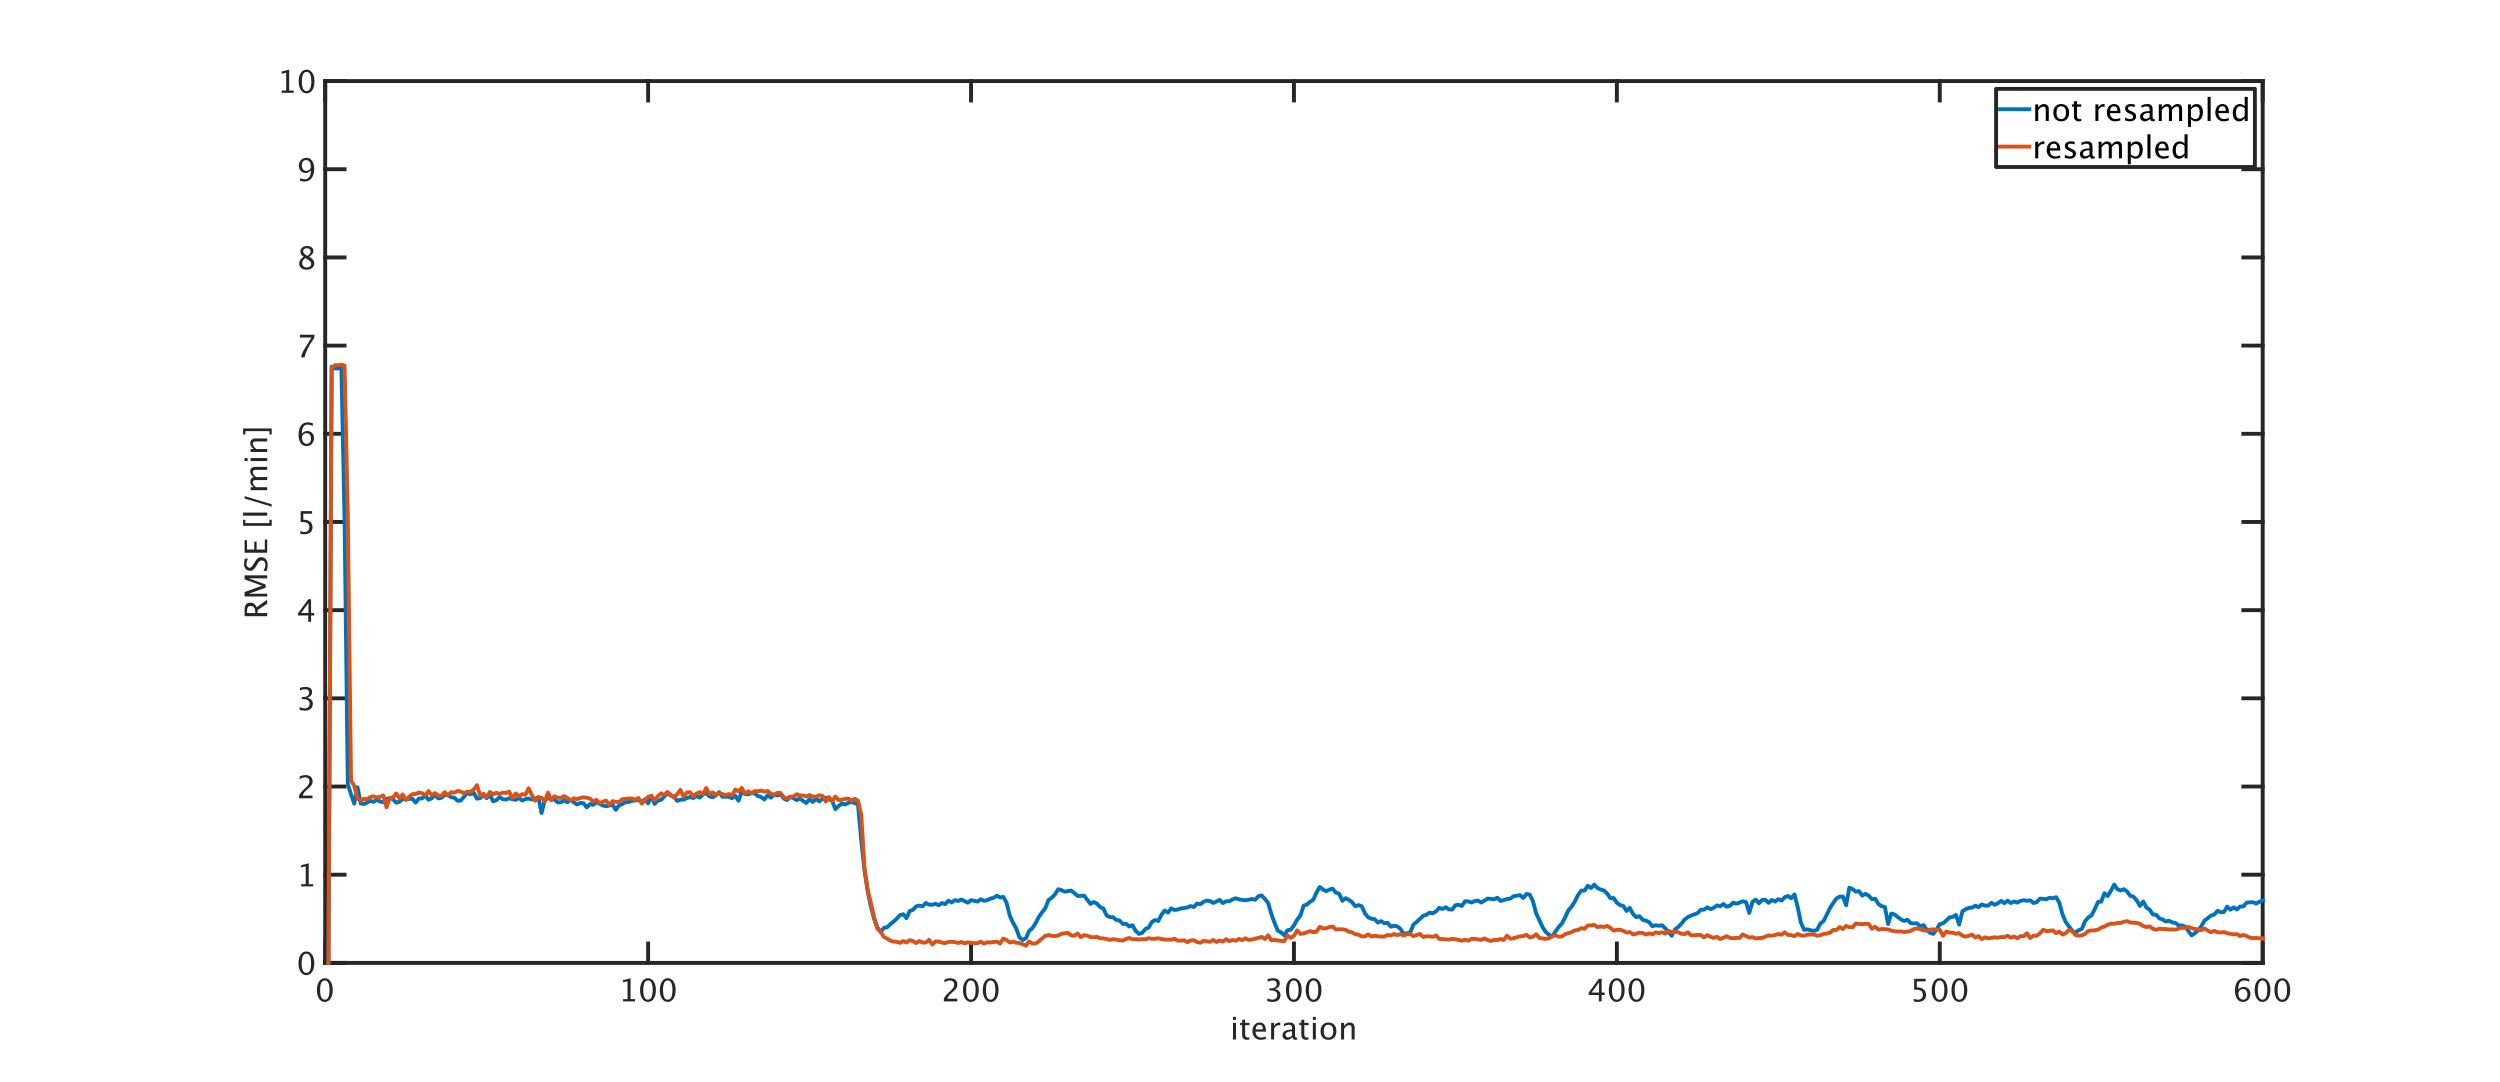 <?xml version="1.0"?>
<!DOCTYPE svg PUBLIC '-//W3C//DTD SVG 1.0//EN'
          'http://www.w3.org/TR/2001/REC-SVG-20010904/DTD/svg10.dtd'>
<svg xmlns:xlink="http://www.w3.org/1999/xlink" style="fill-opacity:1; color-rendering:auto; color-interpolation:auto; text-rendering:auto; stroke:black; stroke-linecap:square; stroke-miterlimit:10; shape-rendering:auto; stroke-opacity:1; fill:black; stroke-dasharray:none; font-weight:normal; stroke-width:1; font-family:'Dialog'; font-style:normal; stroke-linejoin:miter; font-size:12px; stroke-dashoffset:0; image-rendering:auto;" width="2560" height="1108" xmlns="http://www.w3.org/2000/svg"
><rect width="100%" height="100%" fill="#333333" stroke="none"/><!--Generated by the Batik Graphics2D SVG Generator--><defs id="genericDefs"
  /><g
  ><defs id="defs1"
    ><clipPath clipPathUnits="userSpaceOnUse" id="clipPath1"
      ><path d="M0 0 L2560 0 L2560 1108 L0 1108 L0 0 Z"
      /></clipPath
    ></defs
    ><g style="fill:white; stroke:white;"
    ><rect x="0" y="0" width="2560" style="clip-path:url(#clipPath1); stroke:none;" height="1108"
    /></g
    ><g style="fill:white; text-rendering:optimizeSpeed; color-rendering:optimizeSpeed; image-rendering:optimizeSpeed; shape-rendering:crispEdges; stroke:white; color-interpolation:sRGB;"
    ><rect x="0" width="2560" height="1108" y="0" style="stroke:none;"
      /><path style="stroke:none;" d="M333 986 L2317 986 L2317 83 L333 83 Z"
    /></g
    ><g style="fill:rgb(38,38,38); text-rendering:geometricPrecision; image-rendering:optimizeQuality; color-rendering:optimizeQuality; stroke-linejoin:round; stroke:rgb(38,38,38); color-interpolation:linearRGB; stroke-width:4;"
    ><line y2="986" style="fill:none;" x1="333" x2="2317" y1="986"
      /><line y2="83" style="fill:none;" x1="333" x2="2317" y1="83"
      /><line y2="966.16" style="fill:none;" x1="333" x2="333" y1="986"
      /><line y2="966.16" style="fill:none;" x1="663.667" x2="663.667" y1="986"
      /><line y2="966.16" style="fill:none;" x1="994.333" x2="994.333" y1="986"
      /><line y2="966.16" style="fill:none;" x1="1325" x2="1325" y1="986"
      /><line y2="966.16" style="fill:none;" x1="1655.667" x2="1655.667" y1="986"
      /><line y2="966.16" style="fill:none;" x1="1986.333" x2="1986.333" y1="986"
      /><line y2="966.16" style="fill:none;" x1="2317" x2="2317" y1="986"
      /><line y2="102.84" style="fill:none;" x1="333" x2="333" y1="83"
      /><line y2="102.84" style="fill:none;" x1="663.667" x2="663.667" y1="83"
      /><line y2="102.84" style="fill:none;" x1="994.333" x2="994.333" y1="83"
      /><line y2="102.84" style="fill:none;" x1="1325" x2="1325" y1="83"
      /><line y2="102.84" style="fill:none;" x1="1655.667" x2="1655.667" y1="83"
      /><line y2="102.84" style="fill:none;" x1="1986.333" x2="1986.333" y1="83"
      /><line y2="102.84" style="fill:none;" x1="2317" x2="2317" y1="83"
    /></g
    ><g transform="translate(333,994.4)" style="font-size:32px; fill:rgb(38,38,38); text-rendering:geometricPrecision; image-rendering:optimizeQuality; color-rendering:optimizeQuality; font-family:sans-serif; stroke:rgb(38,38,38); color-interpolation:linearRGB;"
    ><path style="stroke:none;" d="M-0.469 31.578 Q-4.047 31.578 -6.258 28.211 Q-8.469 24.844 -8.469 19.422 Q-8.469 13.953 -6.242 10.625 Q-4.016 7.297 -0.375 7.297 Q3.266 7.297 5.492 10.625 Q7.719 13.953 7.719 19.375 Q7.719 24.938 5.492 28.258 Q3.266 31.578 -0.469 31.578 ZM-0.438 29.266 Q4.453 29.266 4.453 19.328 Q4.453 9.609 -0.375 9.609 Q-5.188 9.609 -5.188 19.422 Q-5.188 29.266 -0.438 29.266 Z"
    /></g
    ><g transform="translate(663.667,994.4)" style="font-size:32px; fill:rgb(38,38,38); text-rendering:geometricPrecision; image-rendering:optimizeQuality; color-rendering:optimizeQuality; font-family:sans-serif; stroke:rgb(38,38,38); color-interpolation:linearRGB;"
    ><path style="stroke:none;" d="M-25.688 31 L-25.688 28.688 L-21.062 28.688 L-21.062 10.438 L-25.688 11.594 L-25.688 9.219 L-17.969 7.297 L-17.969 28.688 L-13.344 28.688 L-13.344 31 ZM-0.234 31.578 Q-3.812 31.578 -6.023 28.211 Q-8.234 24.844 -8.234 19.422 Q-8.234 13.953 -6.008 10.625 Q-3.781 7.297 -0.141 7.297 Q3.5 7.297 5.727 10.625 Q7.953 13.953 7.953 19.375 Q7.953 24.938 5.727 28.258 Q3.5 31.578 -0.234 31.578 ZM-0.203 29.266 Q4.688 29.266 4.688 19.328 Q4.688 9.609 -0.141 9.609 Q-4.953 9.609 -4.953 19.422 Q-4.953 29.266 -0.203 29.266 ZM20 31.578 Q16.422 31.578 14.211 28.211 Q12 24.844 12 19.422 Q12 13.953 14.227 10.625 Q16.453 7.297 20.094 7.297 Q23.734 7.297 25.961 10.625 Q28.188 13.953 28.188 19.375 Q28.188 24.938 25.961 28.258 Q23.734 31.578 20 31.578 ZM20.031 29.266 Q24.922 29.266 24.922 19.328 Q24.922 9.609 20.094 9.609 Q15.281 9.609 15.281 19.422 Q15.281 29.266 20.031 29.266 Z"
    /></g
    ><g transform="translate(994.333,994.4)" style="font-size:32px; fill:rgb(38,38,38); text-rendering:geometricPrecision; image-rendering:optimizeQuality; color-rendering:optimizeQuality; font-family:sans-serif; stroke:rgb(38,38,38); color-interpolation:linearRGB;"
    ><path style="stroke:none;" d="M-27.844 31 L-27.844 28.297 Q-26.5 25.156 -22.406 21.453 L-20.641 19.875 Q-17.234 16.797 -17.234 13.766 Q-17.234 11.828 -18.398 10.719 Q-19.562 9.609 -21.594 9.609 Q-24 9.609 -27.266 11.469 L-27.266 8.75 Q-24.188 7.297 -21.156 7.297 Q-17.906 7.297 -15.938 9.047 Q-13.969 10.797 -13.969 13.688 Q-13.969 15.766 -14.961 17.375 Q-15.953 18.984 -18.656 21.281 L-19.844 22.297 Q-23.547 25.438 -24.125 28.297 L-14.078 28.297 L-14.078 31 ZM-0.234 31.578 Q-3.812 31.578 -6.023 28.211 Q-8.234 24.844 -8.234 19.422 Q-8.234 13.953 -6.008 10.625 Q-3.781 7.297 -0.141 7.297 Q3.5 7.297 5.727 10.625 Q7.953 13.953 7.953 19.375 Q7.953 24.938 5.727 28.258 Q3.5 31.578 -0.234 31.578 ZM-0.203 29.266 Q4.688 29.266 4.688 19.328 Q4.688 9.609 -0.141 9.609 Q-4.953 9.609 -4.953 19.422 Q-4.953 29.266 -0.203 29.266 ZM20 31.578 Q16.422 31.578 14.211 28.211 Q12 24.844 12 19.422 Q12 13.953 14.227 10.625 Q16.453 7.297 20.094 7.297 Q23.734 7.297 25.961 10.625 Q28.188 13.953 28.188 19.375 Q28.188 24.938 25.961 28.258 Q23.734 31.578 20 31.578 ZM20.031 29.266 Q24.922 29.266 24.922 19.328 Q24.922 9.609 20.094 9.609 Q15.281 9.609 15.281 19.422 Q15.281 29.266 20.031 29.266 Z"
    /></g
    ><g transform="translate(1325,994.4)" style="font-size:32px; fill:rgb(38,38,38); text-rendering:geometricPrecision; image-rendering:optimizeQuality; color-rendering:optimizeQuality; font-family:sans-serif; stroke:rgb(38,38,38); color-interpolation:linearRGB;"
    ><path style="stroke:none;" d="M-27.25 30.828 L-27.25 27.953 Q-23.938 29.266 -22.031 29.266 Q-19.828 29.266 -18.445 27.977 Q-17.062 26.688 -17.062 24.641 Q-17.062 19.766 -23.891 19.766 L-25.109 19.766 L-25.109 17.688 L-24.031 17.672 Q-17.625 17.672 -17.625 13.156 Q-17.625 9.609 -21.844 9.609 Q-24.156 9.609 -26.938 10.906 L-26.938 8.219 Q-24.203 7.297 -21.625 7.297 Q-14.531 7.297 -14.531 12.656 Q-14.531 16.734 -19.359 18.469 Q-13.766 19.766 -13.766 24.594 Q-13.766 27.859 -15.922 29.719 Q-18.078 31.578 -21.844 31.578 Q-23.984 31.578 -27.25 30.828 ZM-0.234 31.578 Q-3.812 31.578 -6.023 28.211 Q-8.234 24.844 -8.234 19.422 Q-8.234 13.953 -6.008 10.625 Q-3.781 7.297 -0.141 7.297 Q3.5 7.297 5.727 10.625 Q7.953 13.953 7.953 19.375 Q7.953 24.938 5.727 28.258 Q3.5 31.578 -0.234 31.578 ZM-0.203 29.266 Q4.688 29.266 4.688 19.328 Q4.688 9.609 -0.141 9.609 Q-4.953 9.609 -4.953 19.422 Q-4.953 29.266 -0.203 29.266 ZM20 31.578 Q16.422 31.578 14.211 28.211 Q12 24.844 12 19.422 Q12 13.953 14.227 10.625 Q16.453 7.297 20.094 7.297 Q23.734 7.297 25.961 10.625 Q28.188 13.953 28.188 19.375 Q28.188 24.938 25.961 28.258 Q23.734 31.578 20 31.578 ZM20.031 29.266 Q24.922 29.266 24.922 19.328 Q24.922 9.609 20.094 9.609 Q15.281 9.609 15.281 19.422 Q15.281 29.266 20.031 29.266 Z"
    /></g
    ><g transform="translate(1655.667,994.4)" style="font-size:32px; fill:rgb(38,38,38); text-rendering:geometricPrecision; image-rendering:optimizeQuality; color-rendering:optimizeQuality; font-family:sans-serif; stroke:rgb(38,38,38); color-interpolation:linearRGB;"
    ><path style="stroke:none;" d="M-18.453 31 L-18.453 24.453 L-28.859 24.453 L-28.859 22.125 L-18.453 7.875 L-15.562 7.875 L-15.562 21.938 L-12.469 21.938 L-12.469 24.453 L-15.562 24.453 L-15.562 31 ZM-25.844 21.938 L-18.25 21.938 L-18.25 11.656 ZM-0.234 31.578 Q-3.812 31.578 -6.023 28.211 Q-8.234 24.844 -8.234 19.422 Q-8.234 13.953 -6.008 10.625 Q-3.781 7.297 -0.141 7.297 Q3.5 7.297 5.727 10.625 Q7.953 13.953 7.953 19.375 Q7.953 24.938 5.727 28.258 Q3.5 31.578 -0.234 31.578 ZM-0.203 29.266 Q4.688 29.266 4.688 19.328 Q4.688 9.609 -0.141 9.609 Q-4.953 9.609 -4.953 19.422 Q-4.953 29.266 -0.203 29.266 ZM20 31.578 Q16.422 31.578 14.211 28.211 Q12 24.844 12 19.422 Q12 13.953 14.227 10.625 Q16.453 7.297 20.094 7.297 Q23.734 7.297 25.961 10.625 Q28.188 13.953 28.188 19.375 Q28.188 24.938 25.961 28.258 Q23.734 31.578 20 31.578 ZM20.031 29.266 Q24.922 29.266 24.922 19.328 Q24.922 9.609 20.094 9.609 Q15.281 9.609 15.281 19.422 Q15.281 29.266 20.031 29.266 Z"
    /></g
    ><g transform="translate(1986.333,994.4)" style="font-size:32px; fill:rgb(38,38,38); text-rendering:geometricPrecision; image-rendering:optimizeQuality; color-rendering:optimizeQuality; font-family:sans-serif; stroke:rgb(38,38,38); color-interpolation:linearRGB;"
    ><path style="stroke:none;" d="M-26.609 31.094 L-26.609 28.344 Q-24.312 29.266 -22.234 29.266 Q-19.953 29.266 -18.648 27.922 Q-17.344 26.578 -17.344 24.219 Q-17.344 19.016 -24.516 19.016 Q-25.328 19.016 -26.219 19.125 L-26.219 7.875 L-14.516 7.875 L-14.516 10.562 L-23.516 10.562 L-23.516 16.656 Q-19.062 16.656 -16.562 18.703 Q-14.062 20.75 -14.062 24.375 Q-14.062 27.75 -16.336 29.664 Q-18.609 31.578 -22.641 31.578 Q-24.391 31.578 -26.609 31.094 ZM-0.234 31.578 Q-3.812 31.578 -6.023 28.211 Q-8.234 24.844 -8.234 19.422 Q-8.234 13.953 -6.008 10.625 Q-3.781 7.297 -0.141 7.297 Q3.5 7.297 5.727 10.625 Q7.953 13.953 7.953 19.375 Q7.953 24.938 5.727 28.258 Q3.5 31.578 -0.234 31.578 ZM-0.203 29.266 Q4.688 29.266 4.688 19.328 Q4.688 9.609 -0.141 9.609 Q-4.953 9.609 -4.953 19.422 Q-4.953 29.266 -0.203 29.266 ZM20 31.578 Q16.422 31.578 14.211 28.211 Q12 24.844 12 19.422 Q12 13.953 14.227 10.625 Q16.453 7.297 20.094 7.297 Q23.734 7.297 25.961 10.625 Q28.188 13.953 28.188 19.375 Q28.188 24.938 25.961 28.258 Q23.734 31.578 20 31.578 ZM20.031 29.266 Q24.922 29.266 24.922 19.328 Q24.922 9.609 20.094 9.609 Q15.281 9.609 15.281 19.422 Q15.281 29.266 20.031 29.266 Z"
    /></g
    ><g transform="translate(2317,994.4)" style="font-size:32px; fill:rgb(38,38,38); text-rendering:geometricPrecision; image-rendering:optimizeQuality; color-rendering:optimizeQuality; font-family:sans-serif; stroke:rgb(38,38,38); color-interpolation:linearRGB;"
    ><path style="stroke:none;" d="M-25 19.016 Q-22.797 16.156 -19.453 16.156 Q-16.422 16.156 -14.492 18.164 Q-12.562 20.172 -12.562 23.312 Q-12.562 26.922 -14.727 29.25 Q-16.891 31.578 -20.219 31.578 Q-24.047 31.578 -26.203 28.5 Q-28.359 25.422 -28.359 19.953 Q-28.359 13.938 -25.883 10.609 Q-23.406 7.281 -18.906 7.281 Q-16.844 7.281 -13.75 8.156 L-13.75 10.844 Q-17.016 9.594 -19.094 9.594 Q-25 9.594 -25 19.016 ZM-15.656 24 Q-15.656 21.375 -16.836 19.875 Q-18.016 18.375 -20.109 18.375 Q-22.062 18.375 -23.469 19.688 Q-24.875 21 -24.875 22.844 Q-24.875 25.75 -23.539 27.508 Q-22.203 29.266 -20 29.266 Q-18.016 29.266 -16.836 27.836 Q-15.656 26.406 -15.656 24 ZM-0.234 31.578 Q-3.812 31.578 -6.023 28.211 Q-8.234 24.844 -8.234 19.422 Q-8.234 13.953 -6.008 10.625 Q-3.781 7.297 -0.141 7.297 Q3.5 7.297 5.727 10.625 Q7.953 13.953 7.953 19.375 Q7.953 24.938 5.727 28.258 Q3.5 31.578 -0.234 31.578 ZM-0.203 29.266 Q4.688 29.266 4.688 19.328 Q4.688 9.609 -0.141 9.609 Q-4.953 9.609 -4.953 19.422 Q-4.953 29.266 -0.203 29.266 ZM20 31.578 Q16.422 31.578 14.211 28.211 Q12 24.844 12 19.422 Q12 13.953 14.227 10.625 Q16.453 7.297 20.094 7.297 Q23.734 7.297 25.961 10.625 Q28.188 13.953 28.188 19.375 Q28.188 24.938 25.961 28.258 Q23.734 31.578 20 31.578 ZM20.031 29.266 Q24.922 29.266 24.922 19.328 Q24.922 9.609 20.094 9.609 Q15.281 9.609 15.281 19.422 Q15.281 29.266 20.031 29.266 Z"
    /></g
    ><g transform="translate(1325.001,1033.4)" style="font-size:32px; fill:rgb(38,38,38); text-rendering:geometricPrecision; image-rendering:optimizeQuality; color-rendering:optimizeQuality; font-family:sans-serif; stroke:rgb(38,38,38); color-interpolation:linearRGB;"
    ><path style="stroke:none;" d="M-62.422 31 L-62.422 14.031 L-59.344 14.031 L-59.344 31 ZM-62.422 10.953 L-62.422 7.875 L-59.344 7.875 L-59.344 10.953 ZM-48.078 31.391 Q-50.422 31.391 -51.734 30.047 Q-53.047 28.703 -53.047 26.312 L-53.047 16.344 L-55.172 16.344 L-55.172 14.031 L-53.047 14.031 L-53.047 10.953 L-49.969 10.656 L-49.969 14.031 L-45.531 14.031 L-45.531 16.344 L-49.969 16.344 L-49.969 25.75 Q-49.969 29.078 -47.094 29.078 Q-46.484 29.078 -45.609 28.875 L-45.609 31 Q-47.031 31.391 -48.078 31.391 ZM-28.766 30.453 Q-31.859 31.391 -34.062 31.391 Q-37.812 31.391 -40.18 28.898 Q-42.547 26.406 -42.547 22.438 Q-42.547 18.578 -40.461 16.109 Q-38.375 13.641 -35.125 13.641 Q-32.047 13.641 -30.367 15.828 Q-28.688 18.016 -28.688 22.047 L-28.703 23 L-39.406 23 Q-38.734 29.047 -33.484 29.047 Q-31.562 29.047 -28.766 28.016 ZM-39.266 20.688 L-31.781 20.688 Q-31.781 15.953 -35.312 15.953 Q-38.859 15.953 -39.266 20.688 ZM-23.375 31 L-23.375 14.031 L-20.297 14.031 L-20.297 17.219 Q-18.469 13.656 -14.984 13.656 Q-14.516 13.656 -14 13.734 L-14 16.609 Q-14.797 16.344 -15.406 16.344 Q-18.328 16.344 -20.297 19.812 L-20.297 31 ZM-1.531 28.844 Q-4.297 31.391 -6.859 31.391 Q-8.969 31.391 -10.359 30.07 Q-11.75 28.75 -11.75 26.734 Q-11.75 23.953 -9.414 22.461 Q-7.078 20.969 -2.719 20.969 L-1.984 20.969 L-1.984 18.922 Q-1.984 15.969 -5.016 15.969 Q-7.453 15.969 -10.281 17.469 L-10.281 14.922 Q-7.172 13.656 -4.453 13.656 Q-1.609 13.656 -0.258 14.938 Q1.094 16.219 1.094 18.922 L1.094 26.609 Q1.094 29.25 2.719 29.25 Q2.922 29.25 3.312 29.188 L3.531 30.891 Q2.484 31.391 1.219 31.391 Q-0.938 31.391 -1.531 28.844 ZM-1.984 27.172 L-1.984 22.781 L-3.016 22.75 Q-5.547 22.75 -7.109 23.711 Q-8.672 24.672 -8.672 26.234 Q-8.672 27.344 -7.891 28.109 Q-7.109 28.875 -5.984 28.875 Q-4.062 28.875 -1.984 27.172 ZM12.484 31.391 Q10.141 31.391 8.828 30.047 Q7.516 28.703 7.516 26.312 L7.516 16.344 L5.391 16.344 L5.391 14.031 L7.516 14.031 L7.516 10.953 L10.594 10.656 L10.594 14.031 L15.031 14.031 L15.031 16.344 L10.594 16.344 L10.594 25.75 Q10.594 29.078 13.469 29.078 Q14.078 29.078 14.953 28.875 L14.953 31 Q13.531 31.391 12.484 31.391 ZM19.359 31 L19.359 14.031 L22.438 14.031 L22.438 31 ZM19.359 10.953 L19.359 7.875 L22.438 7.875 L22.438 10.953 ZM35.25 31.391 Q31.609 31.391 29.438 28.977 Q27.266 26.562 27.266 22.516 Q27.266 18.422 29.445 16.039 Q31.625 13.656 35.359 13.656 Q39.094 13.656 41.273 16.039 Q43.453 18.422 43.453 22.484 Q43.453 26.641 41.266 29.016 Q39.078 31.391 35.25 31.391 ZM35.297 29.078 Q40.188 29.078 40.188 22.484 Q40.188 15.969 35.359 15.969 Q30.547 15.969 30.547 22.516 Q30.547 29.078 35.297 29.078 ZM48.266 31 L48.266 14.031 L51.344 14.031 L51.344 17.219 Q53.781 13.656 57.312 13.656 Q59.516 13.656 60.828 15.055 Q62.141 16.453 62.141 18.812 L62.141 31 L59.062 31 L59.062 19.812 Q59.062 17.922 58.508 17.117 Q57.953 16.312 56.672 16.312 Q53.844 16.312 51.344 20.016 L51.344 31 Z"
    /></g
    ><g style="fill:rgb(38,38,38); text-rendering:geometricPrecision; image-rendering:optimizeQuality; color-rendering:optimizeQuality; stroke-linejoin:round; stroke:rgb(38,38,38); color-interpolation:linearRGB; stroke-width:4;"
    ><line y2="83" style="fill:none;" x1="333" x2="333" y1="986"
      /><line y2="83" style="fill:none;" x1="2317" x2="2317" y1="986"
      /><line y2="986" style="fill:none;" x1="333" x2="352.84" y1="986"
      /><line y2="895.7" style="fill:none;" x1="333" x2="352.84" y1="895.7"
      /><line y2="805.4" style="fill:none;" x1="333" x2="352.84" y1="805.4"
      /><line y2="715.1" style="fill:none;" x1="333" x2="352.84" y1="715.1"
      /><line y2="624.8" style="fill:none;" x1="333" x2="352.84" y1="624.8"
      /><line y2="534.5" style="fill:none;" x1="333" x2="352.84" y1="534.5"
      /><line y2="444.2" style="fill:none;" x1="333" x2="352.84" y1="444.2"
      /><line y2="353.9" style="fill:none;" x1="333" x2="352.84" y1="353.9"
      /><line y2="263.6" style="fill:none;" x1="333" x2="352.84" y1="263.6"
      /><line y2="173.3" style="fill:none;" x1="333" x2="352.84" y1="173.3"
      /><line y2="83" style="fill:none;" x1="333" x2="352.84" y1="83"
      /><line y2="986" style="fill:none;" x1="2317" x2="2297.16" y1="986"
      /><line y2="895.7" style="fill:none;" x1="2317" x2="2297.16" y1="895.7"
      /><line y2="805.4" style="fill:none;" x1="2317" x2="2297.16" y1="805.4"
      /><line y2="715.1" style="fill:none;" x1="2317" x2="2297.16" y1="715.1"
      /><line y2="624.8" style="fill:none;" x1="2317" x2="2297.16" y1="624.8"
      /><line y2="534.5" style="fill:none;" x1="2317" x2="2297.16" y1="534.5"
      /><line y2="444.2" style="fill:none;" x1="2317" x2="2297.16" y1="444.2"
      /><line y2="353.9" style="fill:none;" x1="2317" x2="2297.16" y1="353.9"
      /><line y2="263.6" style="fill:none;" x1="2317" x2="2297.16" y1="263.6"
      /><line y2="173.3" style="fill:none;" x1="2317" x2="2297.16" y1="173.3"
      /><line y2="83" style="fill:none;" x1="2317" x2="2297.16" y1="83"
    /></g
    ><g transform="translate(324.6,986)" style="font-size:32px; fill:rgb(38,38,38); text-rendering:geometricPrecision; image-rendering:optimizeQuality; color-rendering:optimizeQuality; font-family:sans-serif; stroke:rgb(38,38,38); color-interpolation:linearRGB;"
    ><path style="stroke:none;" d="M-10.969 12.578 Q-14.547 12.578 -16.758 9.211 Q-18.969 5.844 -18.969 0.422 Q-18.969 -5.047 -16.742 -8.375 Q-14.516 -11.703 -10.875 -11.703 Q-7.234 -11.703 -5.008 -8.375 Q-2.781 -5.047 -2.781 0.375 Q-2.781 5.938 -5.008 9.258 Q-7.234 12.578 -10.969 12.578 ZM-10.938 10.266 Q-6.047 10.266 -6.047 0.328 Q-6.047 -9.391 -10.875 -9.391 Q-15.688 -9.391 -15.688 0.422 Q-15.688 10.266 -10.938 10.266 Z"
    /></g
    ><g transform="translate(324.6,895.7)" style="font-size:32px; fill:rgb(38,38,38); text-rendering:geometricPrecision; image-rendering:optimizeQuality; color-rendering:optimizeQuality; font-family:sans-serif; stroke:rgb(38,38,38); color-interpolation:linearRGB;"
    ><path style="stroke:none;" d="M-16.188 12 L-16.188 9.688 L-11.562 9.688 L-11.562 -8.562 L-16.188 -7.406 L-16.188 -9.781 L-8.469 -11.703 L-8.469 9.688 L-3.844 9.688 L-3.844 12 Z"
    /></g
    ><g transform="translate(324.6,805.4)" style="font-size:32px; fill:rgb(38,38,38); text-rendering:geometricPrecision; image-rendering:optimizeQuality; color-rendering:optimizeQuality; font-family:sans-serif; stroke:rgb(38,38,38); color-interpolation:linearRGB;"
    ><path style="stroke:none;" d="M-18.344 12 L-18.344 9.297 Q-17 6.156 -12.906 2.453 L-11.141 0.875 Q-7.734 -2.203 -7.734 -5.234 Q-7.734 -7.172 -8.898 -8.281 Q-10.062 -9.391 -12.094 -9.391 Q-14.5 -9.391 -17.766 -7.531 L-17.766 -10.25 Q-14.688 -11.703 -11.656 -11.703 Q-8.406 -11.703 -6.438 -9.953 Q-4.469 -8.203 -4.469 -5.312 Q-4.469 -3.234 -5.461 -1.625 Q-6.453 -0.016 -9.156 2.281 L-10.344 3.297 Q-14.047 6.438 -14.625 9.297 L-4.578 9.297 L-4.578 12 Z"
    /></g
    ><g transform="translate(324.6,715.1)" style="font-size:32px; fill:rgb(38,38,38); text-rendering:geometricPrecision; image-rendering:optimizeQuality; color-rendering:optimizeQuality; font-family:sans-serif; stroke:rgb(38,38,38); color-interpolation:linearRGB;"
    ><path style="stroke:none;" d="M-17.75 11.828 L-17.75 8.953 Q-14.438 10.266 -12.531 10.266 Q-10.328 10.266 -8.945 8.977 Q-7.562 7.688 -7.562 5.641 Q-7.562 0.766 -14.391 0.766 L-15.609 0.766 L-15.609 -1.312 L-14.531 -1.328 Q-8.125 -1.328 -8.125 -5.844 Q-8.125 -9.391 -12.344 -9.391 Q-14.656 -9.391 -17.438 -8.094 L-17.438 -10.781 Q-14.703 -11.703 -12.125 -11.703 Q-5.031 -11.703 -5.031 -6.344 Q-5.031 -2.266 -9.859 -0.531 Q-4.266 0.766 -4.266 5.594 Q-4.266 8.859 -6.422 10.719 Q-8.578 12.578 -12.344 12.578 Q-14.484 12.578 -17.75 11.828 Z"
    /></g
    ><g transform="translate(324.6,624.8)" style="font-size:32px; fill:rgb(38,38,38); text-rendering:geometricPrecision; image-rendering:optimizeQuality; color-rendering:optimizeQuality; font-family:sans-serif; stroke:rgb(38,38,38); color-interpolation:linearRGB;"
    ><path style="stroke:none;" d="M-8.953 12 L-8.953 5.453 L-19.359 5.453 L-19.359 3.125 L-8.953 -11.125 L-6.062 -11.125 L-6.062 2.938 L-2.969 2.938 L-2.969 5.453 L-6.062 5.453 L-6.062 12 ZM-16.344 2.938 L-8.75 2.938 L-8.75 -7.344 Z"
    /></g
    ><g transform="translate(324.6,534.5)" style="font-size:32px; fill:rgb(38,38,38); text-rendering:geometricPrecision; image-rendering:optimizeQuality; color-rendering:optimizeQuality; font-family:sans-serif; stroke:rgb(38,38,38); color-interpolation:linearRGB;"
    ><path style="stroke:none;" d="M-17.109 12.094 L-17.109 9.344 Q-14.812 10.266 -12.734 10.266 Q-10.453 10.266 -9.148 8.922 Q-7.844 7.578 -7.844 5.219 Q-7.844 0.016 -15.016 0.016 Q-15.828 0.016 -16.719 0.125 L-16.719 -11.125 L-5.016 -11.125 L-5.016 -8.438 L-14.016 -8.438 L-14.016 -2.344 Q-9.562 -2.344 -7.062 -0.297 Q-4.562 1.75 -4.562 5.375 Q-4.562 8.75 -6.836 10.664 Q-9.109 12.578 -13.141 12.578 Q-14.891 12.578 -17.109 12.094 Z"
    /></g
    ><g transform="translate(324.6,444.2)" style="font-size:32px; fill:rgb(38,38,38); text-rendering:geometricPrecision; image-rendering:optimizeQuality; color-rendering:optimizeQuality; font-family:sans-serif; stroke:rgb(38,38,38); color-interpolation:linearRGB;"
    ><path style="stroke:none;" d="M-15.5 0.016 Q-13.297 -2.844 -9.953 -2.844 Q-6.922 -2.844 -4.992 -0.836 Q-3.062 1.172 -3.062 4.312 Q-3.062 7.922 -5.227 10.25 Q-7.391 12.578 -10.719 12.578 Q-14.547 12.578 -16.703 9.5 Q-18.859 6.422 -18.859 0.953 Q-18.859 -5.062 -16.383 -8.391 Q-13.906 -11.719 -9.406 -11.719 Q-7.344 -11.719 -4.25 -10.844 L-4.25 -8.156 Q-7.516 -9.406 -9.594 -9.406 Q-15.5 -9.406 -15.5 0.016 ZM-6.156 5 Q-6.156 2.375 -7.336 0.875 Q-8.516 -0.625 -10.609 -0.625 Q-12.562 -0.625 -13.969 0.688 Q-15.375 2 -15.375 3.844 Q-15.375 6.75 -14.039 8.508 Q-12.703 10.266 -10.5 10.266 Q-8.516 10.266 -7.336 8.836 Q-6.156 7.406 -6.156 5 Z"
    /></g
    ><g transform="translate(324.6,353.9)" style="font-size:32px; fill:rgb(38,38,38); text-rendering:geometricPrecision; image-rendering:optimizeQuality; color-rendering:optimizeQuality; font-family:sans-serif; stroke:rgb(38,38,38); color-interpolation:linearRGB;"
    ><path style="stroke:none;" d="M-16.188 12 Q-15.734 9.297 -14.898 7.328 Q-14.062 5.359 -11.938 1.922 L-5.625 -8.234 L-17.531 -8.234 L-17.531 -11.125 L-2.688 -11.125 L-2.688 -8.234 Q-11.578 4.875 -12.641 12 Z"
    /></g
    ><g transform="translate(324.6,263.6)" style="font-size:32px; fill:rgb(38,38,38); text-rendering:geometricPrecision; image-rendering:optimizeQuality; color-rendering:optimizeQuality; font-family:sans-serif; stroke:rgb(38,38,38); color-interpolation:linearRGB;"
    ><path style="stroke:none;" d="M-13.641 -0.594 Q-17.031 -2.953 -17.031 -5.812 Q-17.031 -8.438 -15.109 -10.078 Q-13.188 -11.719 -10.094 -11.719 Q-7.234 -11.719 -5.461 -10.328 Q-3.688 -8.938 -3.688 -6.719 Q-3.688 -3.359 -8 -0.594 Q-2.766 1.969 -2.766 6.016 Q-2.766 8.922 -4.961 10.75 Q-7.156 12.578 -10.625 12.578 Q-14.031 12.578 -16.133 10.852 Q-18.234 9.125 -18.234 6.312 Q-18.234 2.156 -13.641 -0.594 ZM-9.719 -1.562 Q-6.484 -3.688 -6.484 -6.297 Q-6.484 -7.688 -7.562 -8.539 Q-8.641 -9.391 -10.406 -9.391 Q-12.109 -9.391 -13.172 -8.555 Q-14.234 -7.719 -14.234 -6.391 Q-14.234 -5.094 -13.273 -4.07 Q-12.312 -3.047 -9.719 -1.562 ZM-11.969 0.656 Q-13.828 2.094 -14.492 3.164 Q-15.156 4.234 -15.156 5.828 Q-15.156 7.812 -13.875 9.039 Q-12.594 10.266 -10.5 10.266 Q-8.484 10.266 -7.211 9.219 Q-5.938 8.172 -5.938 6.5 Q-5.938 5.156 -6.727 4.227 Q-7.516 3.297 -9.781 1.953 Z"
    /></g
    ><g transform="translate(324.6,173.3)" style="font-size:32px; fill:rgb(38,38,38); text-rendering:geometricPrecision; image-rendering:optimizeQuality; color-rendering:optimizeQuality; font-family:sans-serif; stroke:rgb(38,38,38); color-interpolation:linearRGB;"
    ><path style="stroke:none;" d="M-17.359 11.859 L-17.359 9.25 Q-14.422 10.266 -12.359 10.266 Q-9.484 10.266 -7.867 7.82 Q-6.25 5.375 -6.25 1.016 Q-8.594 3.906 -11.578 3.906 Q-14.5 3.906 -16.531 1.758 Q-18.562 -0.391 -18.562 -3.484 Q-18.562 -7.031 -16.398 -9.367 Q-14.234 -11.703 -10.953 -11.703 Q-7.188 -11.703 -5.016 -8.68 Q-2.844 -5.656 -2.844 -0.406 Q-2.844 5.562 -5.492 9.07 Q-8.141 12.578 -12.656 12.578 Q-14.469 12.578 -17.359 11.859 ZM-15.484 -4.094 Q-15.484 -1.406 -14.289 0.141 Q-13.094 1.688 -11.016 1.688 Q-9.062 1.688 -7.68 0.359 Q-6.297 -0.969 -6.297 -2.844 Q-6.297 -5.797 -7.633 -7.602 Q-8.969 -9.406 -11.141 -9.406 Q-13.156 -9.406 -14.32 -7.977 Q-15.484 -6.547 -15.484 -4.094 Z"
    /></g
    ><g transform="translate(324.6,83)" style="font-size:32px; fill:rgb(38,38,38); text-rendering:geometricPrecision; image-rendering:optimizeQuality; color-rendering:optimizeQuality; font-family:sans-serif; stroke:rgb(38,38,38); color-interpolation:linearRGB;"
    ><path style="stroke:none;" d="M-36.188 12 L-36.188 9.688 L-31.562 9.688 L-31.562 -8.562 L-36.188 -7.406 L-36.188 -9.781 L-28.469 -11.703 L-28.469 9.688 L-23.844 9.688 L-23.844 12 ZM-10.734 12.578 Q-14.312 12.578 -16.523 9.211 Q-18.734 5.844 -18.734 0.422 Q-18.734 -5.047 -16.508 -8.375 Q-14.281 -11.703 -10.641 -11.703 Q-7 -11.703 -4.773 -8.375 Q-2.547 -5.047 -2.547 0.375 Q-2.547 5.938 -4.773 9.258 Q-7 12.578 -10.734 12.578 ZM-10.703 10.266 Q-5.812 10.266 -5.812 0.328 Q-5.812 -9.391 -10.641 -9.391 Q-15.453 -9.391 -15.453 0.422 Q-15.453 10.266 -10.703 10.266 Z"
    /></g
    ><g transform="translate(280.6,534.5) rotate(-90)" style="font-size:32px; fill:rgb(38,38,38); text-rendering:geometricPrecision; image-rendering:optimizeQuality; color-rendering:optimizeQuality; font-family:sans-serif; stroke:rgb(38,38,38); color-interpolation:linearRGB;"
    ><path style="stroke:none;" d="M-96.516 -7 L-96.516 -30.125 L-89.516 -30.125 Q-86.188 -30.125 -84.414 -28.656 Q-82.641 -27.188 -82.641 -24.391 Q-82.641 -19.766 -87.312 -17.828 L-79.594 -7 L-83.625 -7 L-90.203 -16.781 L-93.266 -16.781 L-93.266 -7 ZM-93.266 -19.234 L-92.203 -19.234 Q-86.016 -19.234 -86.016 -24.094 Q-86.016 -27.672 -91.203 -27.672 L-93.266 -27.672 ZM-76.281 -7 L-76.281 -30.125 L-71.734 -30.125 L-65.328 -12.234 L-58.734 -30.125 L-54.672 -30.125 L-54.672 -7 L-57.734 -7 L-57.734 -25.812 L-64.109 -8.547 L-67.281 -8.547 L-73.469 -25.859 L-73.469 -7 ZM-44.188 -6.422 Q-46.516 -6.422 -50.141 -7.438 L-50.141 -10.688 Q-46.234 -8.875 -43.719 -8.875 Q-41.781 -8.875 -40.602 -9.891 Q-39.422 -10.906 -39.422 -12.562 Q-39.422 -13.922 -40.195 -14.875 Q-40.969 -15.828 -43.047 -17 L-44.641 -17.922 Q-47.594 -19.609 -48.805 -21.102 Q-50.016 -22.594 -50.016 -24.578 Q-50.016 -27.25 -48.078 -28.977 Q-46.141 -30.703 -43.141 -30.703 Q-40.469 -30.703 -37.5 -29.812 L-37.5 -26.812 Q-41.156 -28.25 -42.953 -28.25 Q-44.656 -28.25 -45.766 -27.344 Q-46.875 -26.438 -46.875 -25.062 Q-46.875 -23.906 -46.062 -23.016 Q-45.25 -22.125 -43.094 -20.891 L-41.438 -19.953 Q-38.438 -18.25 -37.25 -16.734 Q-36.062 -15.219 -36.062 -13.094 Q-36.062 -10.078 -38.289 -8.25 Q-40.516 -6.422 -44.188 -6.422 ZM-31.484 -7 L-31.484 -30.125 L-18.562 -30.125 L-18.562 -27.672 L-28.203 -27.672 L-28.203 -20.25 L-20.125 -20.25 L-20.125 -17.828 L-28.203 -17.828 L-28.203 -9.453 L-17.891 -9.453 L-17.891 -7 ZM-3.922 -2.375 L-3.922 -31.672 L2.25 -31.672 L2.25 -29.359 L-1.219 -29.359 L-1.219 -4.688 L2.25 -4.688 L2.25 -2.375 ZM6.484 -7 L6.484 -31.672 L9.562 -31.672 L9.562 -7 ZM15.672 -2.375 L24 -30.125 L26.422 -30.125 L18.094 -2.375 ZM32.516 -7 L32.516 -23.969 L35.594 -23.969 L35.594 -20.781 Q37.844 -24.344 41.375 -24.344 Q44.781 -24.344 46.016 -20.781 Q48.203 -24.359 51.703 -24.359 Q53.953 -24.359 55.188 -23.039 Q56.422 -21.719 56.422 -19.344 L56.422 -7 L53.328 -7 L53.328 -18.859 Q53.328 -21.766 51.031 -21.766 Q48.641 -21.766 46.016 -18.375 L46.016 -7 L42.922 -7 L42.922 -18.859 Q42.922 -21.781 40.578 -21.781 Q38.25 -21.781 35.594 -18.375 L35.594 -7 ZM62.391 -7 L62.391 -23.969 L65.469 -23.969 L65.469 -7 ZM62.391 -27.047 L62.391 -30.125 L65.469 -30.125 L65.469 -27.047 ZM71.641 -7 L71.641 -23.969 L74.719 -23.969 L74.719 -20.781 Q77.156 -24.344 80.688 -24.344 Q82.891 -24.344 84.203 -22.945 Q85.516 -21.547 85.516 -19.188 L85.516 -7 L82.438 -7 L82.438 -18.188 Q82.438 -20.078 81.883 -20.883 Q81.328 -21.688 80.047 -21.688 Q77.219 -21.688 74.719 -17.984 L74.719 -7 ZM95.75 -2.375 L95.75 -31.672 L89.578 -31.672 L89.578 -29.359 L93.047 -29.359 L93.047 -4.688 L89.578 -4.688 L89.578 -2.375 Z"
    /></g
    ><g style="stroke-linecap:butt; fill:rgb(0,114,189); text-rendering:geometricPrecision; image-rendering:optimizeQuality; color-rendering:optimizeQuality; stroke-linejoin:round; stroke:rgb(0,114,189); color-interpolation:linearRGB; stroke-width:4;"
    ><path d="M336.307 986 L339.613 375.548 L342.92 377.191 L346.227 377.382 L349.533 374.437 L352.84 532.011 L356.147 802.935 L359.453 813.58 L362.76 822.928 L366.067 806.075 L369.373 822.749 L372.68 823.294 L375.987 821.838 L379.293 820.07 L382.6 821.107 L385.907 818.768 L389.213 820.768 L392.52 821.437 L395.827 818.05 L399.133 817.354 L402.44 818.482 L405.747 821.963 L409.053 820.93 L412.36 818.013 L415.667 818.635 L418.973 818.071 L422.28 818.026 L425.587 821.881 L428.893 817.704 L432.2 817.557 L435.507 814.57 L438.813 818.947 L442.12 817.339 L445.427 814.018 L448.733 817.534 L452.04 816.949 L455.347 814.044 L458.653 813.85 L461.96 816.425 L465.267 816.865 L468.573 819.982 L471.88 819.751 L475.187 815.781 L478.493 811.981 L481.8 813.364 L485.107 811.874 L488.413 817.808 L491.72 817.282 L495.027 813.758 L498.333 817.322 L501.64 813.881 L504.947 820.473 L508.253 819.4 L511.56 816.187 L514.867 818.38 L518.173 818.771 L521.48 817.45 L524.787 818.421 L528.093 819.018 L531.4 817.014 L534.707 819.732 L538.013 818.295 L541.32 817.736 L544.627 818.67 L547.933 818.183 L551.24 816.183 L554.547 832.49 L557.853 819.367 L561.16 817.226 L564.467 818.395 L567.773 818.769 L571.08 821.623 L574.387 821.596 L577.693 819.601 L581 821.462 L584.307 819.113 L587.613 821.552 L590.92 823.776 L594.227 822.179 L597.533 822.533 L600.84 826.778 L604.147 823.385 L607.453 824.152 L610.76 821.342 L614.067 823.175 L617.373 824.919 L620.68 825.546 L623.987 824.933 L627.293 824.002 L630.6 829.271 L633.907 824.639 L637.213 823.425 L640.52 821.156 L643.827 821.247 L647.133 820.064 L650.44 819.698 L653.747 819.075 L657.053 821.258 L660.36 818.582 L663.667 822.573 L666.973 814.915 L670.28 823.165 L673.587 819.876 L676.893 819.037 L680.2 815.696 L683.507 812.343 L686.813 814.627 L690.12 815.451 L693.427 820.081 L696.733 818.902 L700.04 818.811 L703.347 817.216 L706.653 816.158 L709.96 817.224 L713.267 815.08 L716.573 816.755 L719.88 813.591 L723.187 812.173 L726.493 815.524 L729.8 816.331 L733.107 814.456 L736.413 811.163 L739.72 815.836 L743.027 815.833 L746.333 815.931 L749.64 817.344 L752.947 814.884 L756.253 819.96 L759.56 810.564 L762.867 813.217 L766.173 813.321 L769.48 812.092 L772.787 812.447 L776.093 815.187 L779.4 816.078 L782.707 818.672 L786.013 814.311 L789.32 816.821 L792.627 813.904 L795.933 814.572 L799.24 813.332 L802.547 817.638 L805.853 819.345 L809.16 816.034 L812.467 817.279 L815.773 819.306 L819.08 817.598 L822.387 820.111 L825.693 822.293 L829 818.213 L832.307 821.227 L835.613 817.774 L838.92 820.693 L842.227 817.638 L845.533 816.804 L848.84 818.431 L852.147 820.123 L855.453 828.63 L858.76 825.332 L862.067 822.755 L865.373 823.81 L868.68 822.02 L871.987 821.312 L875.293 822.33 L878.6 823.943 L881.907 860.404 L885.213 891.087 L888.52 912.89 L891.827 928.442 L895.133 941.019 L898.44 949.728 L901.747 954.282 L905.053 950.209 L908.36 949.521 L911.667 946.392 L914.973 943.74 L918.28 940.731 L921.587 937.05 L924.893 936.182 L928.2 940.223 L931.507 932.903 L934.813 931.714 L938.12 928.061 L941.427 927.384 L944.733 928.034 L948.04 924.69 L951.347 926.394 L954.653 926.436 L957.96 925.48 L961.267 927.018 L964.573 924.693 L967.88 925.858 L971.187 922.366 L974.493 924.126 L977.8 921.766 L981.107 922.627 L984.413 921.087 L987.72 922.688 L991.027 924.35 L994.333 921.816 L997.64 922.457 L1000.947 923.217 L1004.253 920.907 L1007.56 922.419 L1010.867 921.768 L1014.173 920.218 L1017.48 919.36 L1020.787 917.241 L1024.093 919.064 L1027.4 918.378 L1030.707 924.345 L1034.013 937.685 L1037.32 944.756 L1040.627 950.729 L1043.933 959.935 L1047.24 962.541 L1050.547 960.727 L1053.853 953.241 L1057.16 950.504 L1060.467 945.258 L1063.773 938.912 L1067.08 934.25 L1070.387 929.917 L1073.693 921.595 L1077 919.33 L1080.307 915.812 L1083.613 910.578 L1086.92 911.434 L1090.227 913.073 L1093.533 912.501 L1096.84 911.98 L1100.147 914.519 L1103.453 917.441 L1106.76 917.365 L1110.067 917.078 L1113.373 921.382 L1116.68 925.592 L1119.987 923.7 L1123.293 925.311 L1126.6 928.889 L1129.907 930.384 L1133.213 937.43 L1136.52 939.135 L1139.827 939.192 L1143.133 942.143 L1146.44 942.532 L1149.747 946.115 L1153.053 945.9 L1156.36 948.712 L1159.667 947.463 L1162.973 953.267 L1166.28 956.323 L1169.587 955.24 L1172.893 951.303 L1176.2 949.854 L1179.507 944.053 L1182.813 942.118 L1186.12 943.059 L1189.427 936.487 L1192.733 932.344 L1196.04 934.495 L1199.347 930.206 L1202.653 931.804 L1205.96 931.392 L1209.267 930.183 L1212.573 929.852 L1215.88 929.213 L1219.187 927.803 L1222.493 928.807 L1225.8 925.255 L1229.107 925.973 L1232.413 923.48 L1235.72 922.148 L1239.027 922.714 L1242.333 924.562 L1245.64 923.119 L1248.947 921.455 L1252.253 924.769 L1255.56 922.917 L1258.867 922.876 L1262.173 921.013 L1265.48 919.835 L1268.787 920.963 L1272.093 921.479 L1275.4 921.846 L1278.707 921.334 L1282.013 920.614 L1285.32 921.324 L1288.627 917.754 L1291.933 916.946 L1295.24 920.518 L1298.547 924.616 L1301.853 935.871 L1305.16 945.008 L1308.467 952.967 L1311.773 954.664 L1315.08 957.824 L1318.387 952.593 L1321.693 952.003 L1325 947.708 L1328.307 941.723 L1331.613 937.509 L1334.92 927.39 L1338.227 926.301 L1341.533 923.437 L1344.84 921.337 L1348.147 913.913 L1351.453 908.233 L1354.76 910.89 L1358.067 912.606 L1361.373 910.891 L1364.68 910.027 L1367.987 914.154 L1371.293 915.14 L1374.6 922.469 L1377.907 919.737 L1381.213 921.481 L1384.52 923.858 L1387.827 927.998 L1391.133 926.842 L1394.44 928.04 L1397.747 935.258 L1401.053 939.396 L1404.36 940.827 L1407.667 941.264 L1410.973 944.748 L1414.28 943.216 L1417.587 945.394 L1420.893 944.903 L1424.2 948.872 L1427.507 948 L1430.813 948.631 L1434.12 951.196 L1437.427 956.556 L1440.733 955.541 L1444.04 955.12 L1447.347 946.71 L1450.653 944.105 L1453.96 940.987 L1457.267 937.841 L1460.573 936.735 L1463.88 934.513 L1467.187 935.246 L1470.493 933.268 L1473.8 929.64 L1477.107 930.787 L1480.413 929.015 L1483.72 931.303 L1487.027 931.353 L1490.333 927.024 L1493.64 926.455 L1496.947 927.703 L1500.253 922.837 L1503.56 923.098 L1506.867 924.153 L1510.173 922.683 L1513.48 922.248 L1516.787 924.193 L1520.093 922.206 L1523.4 920.132 L1526.707 920.493 L1530.013 920.882 L1533.32 919.3 L1536.627 922.615 L1539.933 921.636 L1543.24 920.6 L1546.547 920.156 L1549.853 917.811 L1553.16 917.177 L1556.467 916.629 L1559.773 919.518 L1563.08 915.444 L1566.387 916.128 L1569.693 922.64 L1573 935.332 L1576.307 942.197 L1579.613 949.482 L1582.92 954.46 L1586.227 957.198 L1589.533 958.975 L1592.84 953.771 L1596.147 949.181 L1599.453 945.573 L1602.76 939.206 L1606.067 932.045 L1609.373 928.373 L1612.68 923.025 L1615.987 916.381 L1619.293 911.991 L1622.6 911.916 L1625.907 907.019 L1629.213 909.353 L1632.52 905.868 L1635.827 909.352 L1639.133 910.961 L1642.44 911.865 L1645.747 914.986 L1649.053 919.668 L1652.36 919.629 L1655.667 924.421 L1658.973 926.909 L1662.28 927.749 L1665.587 932.85 L1668.893 929.656 L1672.2 935.874 L1675.507 939.161 L1678.813 938.277 L1682.12 941.828 L1685.427 942.82 L1688.733 944.268 L1692.04 948.458 L1695.347 947.45 L1698.653 948.003 L1701.96 947.459 L1705.267 950.746 L1708.573 954.506 L1711.88 958.239 L1715.187 951.773 L1718.493 949.25 L1721.8 945.847 L1725.107 941.626 L1728.413 939.071 L1731.72 937.528 L1735.027 936.291 L1738.333 935.078 L1741.64 931.51 L1744.947 931.459 L1748.253 929.163 L1751.56 930.878 L1754.867 929.63 L1758.173 927.158 L1761.48 928.086 L1764.787 925.712 L1768.093 928.416 L1771.4 927.535 L1774.707 924.369 L1778.013 925.374 L1781.32 924.223 L1784.627 922.915 L1787.933 923.798 L1791.24 934.824 L1794.547 923.515 L1797.853 921.207 L1801.16 924.95 L1804.467 921.499 L1807.773 921.424 L1811.08 924.499 L1814.387 921.563 L1817.693 923.209 L1821 920.716 L1824.307 922.238 L1827.613 918.723 L1830.92 917.447 L1834.227 919.874 L1837.533 915.875 L1840.84 928.85 L1844.147 944.957 L1847.453 952.136 L1850.76 951.636 L1854.067 952.654 L1857.373 953.156 L1860.68 952.251 L1863.987 945.746 L1867.293 943.231 L1870.6 936.649 L1873.907 929.782 L1877.213 924.65 L1880.52 920.09 L1883.827 918.179 L1887.133 918.086 L1890.44 926.97 L1893.747 908.95 L1897.053 910.441 L1900.36 913.018 L1903.667 912.572 L1906.973 917.174 L1910.28 915.288 L1913.587 917.201 L1916.893 920.71 L1920.2 920.337 L1923.507 925.712 L1926.813 928.003 L1930.12 928.77 L1933.427 946.216 L1936.733 935.446 L1940.04 936.446 L1943.347 939.177 L1946.653 941.523 L1949.96 943.085 L1953.267 941.851 L1956.573 945.297 L1959.88 945.614 L1963.187 945.521 L1966.493 948.644 L1969.8 947.315 L1973.107 952.312 L1976.413 955.235 L1979.72 956.228 L1983.027 951.914 L1986.333 946.282 L1989.64 945.527 L1992.947 942.691 L1996.253 939.508 L1999.56 938.974 L2002.867 936.908 L2006.173 946.744 L2009.48 933.194 L2012.787 931.063 L2016.093 929.722 L2019.4 929.406 L2022.707 927.444 L2026.013 928.896 L2029.32 926.175 L2032.627 927.333 L2035.933 927.373 L2039.24 924.487 L2042.547 926.486 L2045.853 924.875 L2049.16 922.539 L2052.467 924.846 L2055.773 922.249 L2059.08 924.733 L2062.387 923.158 L2065.693 924.254 L2069 922.52 L2072.307 921.835 L2075.613 922.421 L2078.92 921.962 L2082.227 924.644 L2085.533 923.868 L2088.84 920.217 L2092.147 920.391 L2095.453 920.824 L2098.76 919.304 L2102.067 919.883 L2105.373 918.691 L2108.68 924.24 L2111.987 936.278 L2115.293 944.21 L2118.6 948.612 L2121.907 952.835 L2125.213 955.119 L2128.52 952.573 L2131.827 951.243 L2135.133 943.26 L2138.44 939.408 L2141.747 937.274 L2145.053 930.881 L2148.36 923.596 L2151.667 923.275 L2154.973 914.669 L2158.28 917.603 L2161.587 912.194 L2164.893 905.795 L2168.2 910.513 L2171.507 911.911 L2174.813 910.534 L2178.12 912.909 L2181.427 917.343 L2184.733 918.165 L2188.04 922.086 L2191.347 927.672 L2194.653 923.149 L2197.96 929.39 L2201.267 931.546 L2204.573 936.414 L2207.88 936.752 L2211.187 940.393 L2214.493 941.63 L2217.8 943.566 L2221.107 942.846 L2224.413 944.568 L2227.72 945.169 L2231.027 947.698 L2234.333 947.591 L2237.64 948.89 L2240.947 953.476 L2244.253 957.871 L2247.56 955.567 L2250.867 952.846 L2254.173 948.412 L2257.48 942.555 L2260.787 940.245 L2264.093 937.493 L2267.4 936.554 L2270.707 932.712 L2274.013 934.18 L2277.32 933.897 L2280.627 928.345 L2283.933 931.491 L2287.24 929.172 L2290.547 931.287 L2293.853 928.265 L2297.16 928.222 L2300.467 924.385 L2303.773 923.97 L2307.08 923.861 L2310.387 925.272 L2313.693 923.389 L2317 922.123 L2317.237 922.038" style="fill:none; fill-rule:evenodd;"
      /><path d="M336.307 986 L339.613 377.43 L342.92 374.019 L346.227 373.96 L349.533 373.429 L352.84 374.312 L356.147 527.633 L359.453 799.251 L362.76 804.803 L366.067 817.388 L369.373 820.152 L372.68 817.976 L375.987 818.334 L379.293 816.243 L382.6 815.323 L385.907 816.716 L389.213 815.936 L392.52 814.536 L395.827 826.669 L399.133 817.061 L402.44 816.696 L405.747 812.49 L409.053 817.587 L412.36 813.521 L415.667 819.088 L418.973 815.757 L422.28 813.229 L425.587 813.076 L428.893 811.642 L432.2 812.252 L435.507 814.265 L438.813 810.087 L442.12 814.277 L445.427 812.083 L448.733 814.518 L452.04 815.137 L455.347 811.158 L458.653 814.593 L461.96 811.173 L465.267 811.719 L468.573 810.01 L471.88 810.568 L475.187 812.357 L478.493 810.685 L481.8 810.678 L485.107 808.555 L488.413 804.011 L491.72 814.814 L495.027 812.845 L498.333 816.03 L501.64 810.968 L504.947 813.407 L508.253 811.777 L511.56 813.081 L514.867 811.721 L518.173 811.874 L521.48 810.789 L524.787 817.343 L528.093 812.568 L531.4 815.375 L534.707 813.25 L538.013 813.831 L541.32 807.266 L544.627 814.017 L547.933 819.996 L551.24 816.495 L554.547 816.869 L557.853 820.575 L561.16 811.649 L564.467 819.325 L567.773 815.314 L571.08 816.844 L574.387 817.117 L577.693 815.213 L581 817.099 L584.307 819.715 L587.613 817.405 L590.92 818.378 L594.227 817.087 L597.533 816.53 L600.84 816.941 L604.147 817.723 L607.453 821.111 L610.76 819.09 L614.067 822.478 L617.373 820.968 L620.68 819.857 L623.987 824.053 L627.293 820.391 L630.6 821.129 L633.907 821.156 L637.213 818.385 L640.52 818.112 L643.827 817.658 L647.133 817.614 L650.44 818.966 L653.747 817.094 L657.053 822.85 L660.36 819.707 L663.667 816.01 L666.973 815.147 L670.28 819.367 L673.587 815.367 L676.893 812.439 L680.2 814.191 L683.507 811.016 L686.813 814.094 L690.12 816.816 L693.427 813.211 L696.733 808.847 L700.04 815.776 L703.347 811.579 L706.653 811.217 L709.96 815.52 L713.267 812.551 L716.573 811.148 L719.88 813.341 L723.187 806.884 L726.493 812.931 L729.8 811.518 L733.107 813.738 L736.413 812.366 L739.72 813.033 L743.027 814.286 L746.333 813.166 L749.64 814.343 L752.947 808.482 L756.253 810.369 L759.56 806.817 L762.867 813.021 L766.173 810.264 L769.48 812.418 L772.787 810.069 L776.093 810.237 L779.4 809.529 L782.707 810.651 L786.013 809.956 L789.32 812.567 L792.627 813.801 L795.933 811.922 L799.24 811.989 L802.547 816.44 L805.853 817.528 L809.16 815.834 L812.467 815.633 L815.773 813.307 L819.08 814.653 L822.387 814.509 L825.693 815.584 L829 814.088 L832.307 815.74 L835.613 815.875 L838.92 814.32 L842.227 814.986 L845.533 820.747 L848.84 816.161 L852.147 820.31 L855.453 815.655 L858.76 819.363 L862.067 818.869 L865.373 817.998 L868.68 817.772 L871.987 819.846 L875.293 817.94 L878.6 819.891 L881.907 834.486 L885.213 887.913 L888.52 911.144 L891.827 924.928 L895.133 939.765 L898.44 951.033 L901.747 954.097 L905.053 959.38 L908.36 961.076 L911.667 963.127 L914.973 964.216 L918.28 964.313 L921.587 965.543 L924.893 963.685 L928.2 965.162 L931.507 962.693 L934.813 963.575 L938.12 965.759 L941.427 963.625 L944.733 965.24 L948.04 965.132 L951.347 962.427 L954.653 967.272 L957.96 963.99 L961.267 964.303 L964.573 965.231 L967.88 965.813 L971.187 964.486 L974.493 964.471 L977.8 964.641 L981.107 965.624 L984.413 964.57 L987.72 965.941 L991.027 964.996 L994.333 965.463 L997.64 965.839 L1000.947 965.838 L1004.253 964.248 L1007.56 966.314 L1010.867 964.93 L1014.173 965.178 L1017.48 964.54 L1020.787 964.3 L1024.093 966.243 L1027.4 961.118 L1030.707 962.507 L1034.013 965.103 L1037.32 964.328 L1040.627 965.296 L1043.933 965.697 L1047.24 966.897 L1050.547 968.504 L1053.853 964.064 L1057.16 966.19 L1060.467 966.178 L1063.773 963.979 L1067.08 961.03 L1070.387 958.335 L1073.693 957.468 L1077 958.365 L1080.307 958.551 L1083.613 957.905 L1086.92 956.306 L1090.227 955.685 L1093.533 955.249 L1096.84 957.803 L1100.147 958.22 L1103.453 955.977 L1106.76 959.678 L1110.067 957.625 L1113.373 958.127 L1116.68 959.58 L1119.987 959.794 L1123.293 959.386 L1126.6 960.756 L1129.907 960.978 L1133.213 961.49 L1136.52 962.492 L1139.827 961.721 L1143.133 962.219 L1146.44 962.778 L1149.747 963.102 L1153.053 961.584 L1156.36 960.492 L1159.667 961.881 L1162.973 961.607 L1166.28 962.017 L1169.587 961.68 L1172.893 961.876 L1176.2 960.734 L1179.507 961.363 L1182.813 961.307 L1186.12 960.763 L1189.427 961.592 L1192.733 962.078 L1196.04 962.21 L1199.347 962.257 L1202.653 961.279 L1205.96 963.249 L1209.267 963.215 L1212.573 962.841 L1215.88 964.758 L1219.187 962.991 L1222.493 962.789 L1225.8 964.69 L1229.107 965.419 L1232.413 963.402 L1235.72 963.883 L1239.027 964.481 L1242.333 962.565 L1245.64 964.492 L1248.947 963.077 L1252.253 964.181 L1255.56 961.785 L1258.867 963.726 L1262.173 962.54 L1265.48 963.361 L1268.787 961.385 L1272.093 962.736 L1275.4 960.833 L1278.707 962.469 L1282.013 962.122 L1285.32 961.197 L1288.627 960.408 L1291.933 959.354 L1295.24 961.534 L1298.547 957.726 L1301.853 962.832 L1305.16 962.528 L1308.467 963.002 L1311.773 963.442 L1315.08 963.784 L1318.387 957.946 L1321.693 960.442 L1325 958.336 L1328.307 952.831 L1331.613 956.249 L1334.92 955.816 L1338.227 954.685 L1341.533 953.491 L1344.84 954.553 L1348.147 953.999 L1351.453 949.104 L1354.76 950.723 L1358.067 950.58 L1361.373 949.28 L1364.68 948.753 L1367.987 951.889 L1371.293 951.534 L1374.6 951.613 L1377.907 952.201 L1381.213 954.031 L1384.52 954.728 L1387.827 956.582 L1391.133 957.133 L1394.44 958.835 L1397.747 958.855 L1401.053 956.767 L1404.36 959 L1407.667 958.147 L1410.973 958.817 L1414.28 959.061 L1417.587 959.099 L1420.893 957.375 L1424.2 957.963 L1427.507 956.458 L1430.813 957.55 L1434.12 956.461 L1437.427 958.01 L1440.733 956.667 L1444.04 956.405 L1447.347 958.627 L1450.653 957.45 L1453.96 956.352 L1457.267 959.425 L1460.573 958.796 L1463.88 958.8 L1467.187 959.279 L1470.493 957.959 L1473.8 961.438 L1477.107 961.63 L1480.413 961.885 L1483.72 962.152 L1487.027 961.404 L1490.333 961.786 L1493.64 962.447 L1496.947 963.321 L1500.253 962.293 L1503.56 963.246 L1506.867 961.474 L1510.173 961.388 L1513.48 961.965 L1516.787 962.471 L1520.093 960.997 L1523.4 962.613 L1526.707 963.564 L1530.013 962.446 L1533.32 962.656 L1536.627 961.54 L1539.933 962.52 L1543.24 958.064 L1546.547 961.269 L1549.853 960.763 L1553.16 959.755 L1556.467 958.817 L1559.773 958.582 L1563.08 957.199 L1566.387 959.941 L1569.693 959.389 L1573 956.635 L1576.307 960.446 L1579.613 960.93 L1582.92 961.344 L1586.227 960.803 L1589.533 958.591 L1592.84 957.702 L1596.147 959.192 L1599.453 958.938 L1602.76 956.501 L1606.067 955.497 L1609.373 954.55 L1612.68 952.697 L1615.987 952.239 L1619.293 950.433 L1622.6 951.068 L1625.907 947.675 L1629.213 947.624 L1632.52 947.074 L1635.827 949.405 L1639.133 948.665 L1642.44 949.299 L1645.747 948.141 L1649.053 950.143 L1652.36 952.895 L1655.667 952.28 L1658.973 952.004 L1662.28 953.239 L1665.587 954.952 L1668.893 954.477 L1672.2 956.783 L1675.507 956.178 L1678.813 955.018 L1682.12 955.471 L1685.427 956.918 L1688.733 955.822 L1692.04 956.7 L1695.347 954.852 L1698.653 955.524 L1701.96 954.665 L1705.267 956.035 L1708.573 953.174 L1711.88 954.618 L1715.187 954.218 L1718.493 954.611 L1721.8 956.168 L1725.107 956.541 L1728.413 954.74 L1731.72 957.786 L1735.027 957.739 L1738.333 957.277 L1741.64 957.527 L1744.947 959.941 L1748.253 957.614 L1751.56 959.233 L1754.867 960.414 L1758.173 959.279 L1761.48 961.578 L1764.787 960.252 L1768.093 958.641 L1771.4 960.424 L1774.707 960.728 L1778.013 960.344 L1781.32 960.466 L1784.627 956.83 L1787.933 958.537 L1791.24 960.127 L1794.547 959.567 L1797.853 961.013 L1801.16 960.514 L1804.467 960.48 L1807.773 959.065 L1811.08 957.912 L1814.387 958.108 L1817.693 957.566 L1821 956.324 L1824.307 957.217 L1827.613 954.62 L1830.92 957.39 L1834.227 957.486 L1837.533 958.659 L1840.84 956.387 L1844.147 957.894 L1847.453 958.207 L1850.76 957.051 L1854.067 956.968 L1857.373 956.836 L1860.68 958.232 L1863.987 957.68 L1867.293 956.306 L1870.6 956.012 L1873.907 955.11 L1877.213 952.296 L1880.52 952.304 L1883.827 949.257 L1887.133 951.315 L1890.44 948.141 L1893.747 949.403 L1897.053 949.64 L1900.36 945.649 L1903.667 946.06 L1906.973 946.423 L1910.28 945.937 L1913.587 946.156 L1916.893 951.046 L1920.2 948.937 L1923.507 952.018 L1926.813 951.283 L1930.12 951.56 L1933.427 951.746 L1936.733 952.88 L1940.04 953.676 L1943.347 953.928 L1946.653 953.85 L1949.96 954.342 L1953.267 953.958 L1956.573 953.342 L1959.88 951.343 L1963.187 950.59 L1966.493 951.668 L1969.8 952.751 L1973.107 952.985 L1976.413 951.951 L1979.72 951.626 L1983.027 952.304 L1986.333 952.043 L1989.64 958.32 L1992.947 953.926 L1996.253 954.954 L1999.56 955.116 L2002.867 956.227 L2006.173 955.492 L2009.48 958.143 L2012.787 959.133 L2016.093 958.266 L2019.4 957.059 L2022.707 960.006 L2026.013 958.651 L2029.32 961.638 L2032.627 959.786 L2035.933 960.871 L2039.24 960.362 L2042.547 959.872 L2045.853 960.197 L2049.16 959.546 L2052.467 959.639 L2055.773 958.265 L2059.08 960.24 L2062.387 959.049 L2065.693 960.809 L2069 958.571 L2072.307 958.796 L2075.613 955.663 L2078.92 960.499 L2082.227 958.179 L2085.533 958.128 L2088.84 955.854 L2092.147 952.116 L2095.453 953.432 L2098.76 953.188 L2102.067 952.67 L2105.373 955.544 L2108.68 953.878 L2111.987 956.971 L2115.293 955.549 L2118.6 952.093 L2121.907 953.53 L2125.213 957.441 L2128.52 958.145 L2131.827 957.818 L2135.133 956.229 L2138.44 953.301 L2141.747 952.843 L2145.053 952.623 L2148.36 952.038 L2151.667 949.776 L2154.973 948.777 L2158.28 946.937 L2161.587 945.811 L2164.893 945.969 L2168.2 945.104 L2171.507 945.2 L2174.813 943.887 L2178.12 943.239 L2181.427 944.635 L2184.733 944.869 L2188.04 945.125 L2191.347 945.963 L2194.653 948.342 L2197.96 949.3 L2201.267 948.664 L2204.573 951.144 L2207.88 952.096 L2211.187 951.046 L2214.493 951.356 L2217.8 951.363 L2221.107 951.836 L2224.413 951.798 L2227.72 951.952 L2231.027 950.906 L2234.333 950.062 L2237.64 950.155 L2240.947 949.251 L2244.253 950.359 L2247.56 951.38 L2250.867 951.589 L2254.173 952.522 L2257.48 950.863 L2260.787 952.872 L2264.093 954.687 L2267.4 953.14 L2270.707 954.554 L2274.013 954.893 L2277.32 954.429 L2280.627 955.512 L2283.933 956.297 L2287.24 956.823 L2290.547 956.511 L2293.853 958.538 L2297.16 957.388 L2300.467 958.522 L2303.773 960.165 L2307.08 960.607 L2310.387 960.376 L2313.693 960.818 L2317 961.348 L2317.237 961.15" style="fill:none; fill-rule:evenodd; stroke:rgb(217,83,25);"
    /></g
    ><g style="fill:white; text-rendering:optimizeSpeed; color-rendering:optimizeSpeed; image-rendering:optimizeSpeed; shape-rendering:crispEdges; stroke:white; color-interpolation:sRGB;"
    ><path style="stroke:none;" d="M2309 171 L2309 91 L2044 91 L2044 171 Z"
    /></g
    ><g transform="translate(2081,111.87)" style="font-size:32px; text-rendering:geometricPrecision; color-rendering:optimizeQuality; image-rendering:optimizeQuality; font-family:sans-serif; color-interpolation:linearRGB;"
    ><path style="stroke:none;" d="M3.078 12 L3.078 -4.969 L6.156 -4.969 L6.156 -1.781 Q8.594 -5.344 12.125 -5.344 Q14.328 -5.344 15.641 -3.945 Q16.953 -2.547 16.953 -0.188 L16.953 12 L13.875 12 L13.875 0.812 Q13.875 -1.078 13.32 -1.883 Q12.766 -2.688 11.484 -2.688 Q8.656 -2.688 6.156 1.016 L6.156 12 ZM29.578 12.391 Q25.938 12.391 23.766 9.977 Q21.594 7.562 21.594 3.516 Q21.594 -0.578 23.773 -2.961 Q25.953 -5.344 29.688 -5.344 Q33.422 -5.344 35.602 -2.961 Q37.781 -0.578 37.781 3.484 Q37.781 7.641 35.594 10.016 Q33.406 12.391 29.578 12.391 ZM29.625 10.078 Q34.516 10.078 34.516 3.484 Q34.516 -3.031 29.688 -3.031 Q24.875 -3.031 24.875 3.516 Q24.875 10.078 29.625 10.078 ZM47.688 12.391 Q45.344 12.391 44.031 11.047 Q42.719 9.703 42.719 7.312 L42.719 -2.656 L40.594 -2.656 L40.594 -4.969 L42.719 -4.969 L42.719 -8.047 L45.797 -8.344 L45.797 -4.969 L50.234 -4.969 L50.234 -2.656 L45.797 -2.656 L45.797 6.75 Q45.797 10.078 48.672 10.078 Q49.281 10.078 50.156 9.875 L50.156 12 Q48.734 12.391 47.688 12.391 ZM64.688 12 L64.688 -4.969 L67.766 -4.969 L67.766 -1.781 Q69.594 -5.344 73.078 -5.344 Q73.547 -5.344 74.062 -5.266 L74.062 -2.391 Q73.266 -2.656 72.656 -2.656 Q69.734 -2.656 67.766 0.812 L67.766 12 ZM90.219 11.453 Q87.125 12.391 84.922 12.391 Q81.172 12.391 78.805 9.898 Q76.438 7.406 76.438 3.438 Q76.438 -0.422 78.523 -2.891 Q80.609 -5.359 83.859 -5.359 Q86.938 -5.359 88.617 -3.172 Q90.297 -0.984 90.297 3.047 L90.281 4 L79.578 4 Q80.25 10.047 85.5 10.047 Q87.422 10.047 90.219 9.016 ZM79.719 1.688 L87.203 1.688 Q87.203 -3.047 83.672 -3.047 Q80.125 -3.047 79.719 1.688 ZM100.109 12.391 Q98 12.391 94.984 11.406 L94.984 8.578 Q98 10.078 100.234 10.078 Q101.562 10.078 102.438 9.359 Q103.312 8.641 103.312 7.562 Q103.312 5.984 100.859 4.953 L99.062 4.188 Q95.078 2.531 95.078 -0.578 Q95.078 -2.797 96.648 -4.07 Q98.219 -5.344 100.953 -5.344 Q102.375 -5.344 104.469 -4.953 L105.109 -4.828 L105.109 -2.266 Q102.531 -3.031 101.016 -3.031 Q98.047 -3.031 98.047 -0.875 Q98.047 0.516 100.297 1.469 L101.781 2.094 Q104.297 3.156 105.344 4.336 Q106.391 5.516 106.391 7.281 Q106.391 9.516 104.625 10.953 Q102.859 12.391 100.109 12.391 ZM120.672 9.844 Q117.906 12.391 115.344 12.391 Q113.234 12.391 111.844 11.07 Q110.453 9.75 110.453 7.734 Q110.453 4.953 112.789 3.461 Q115.125 1.969 119.484 1.969 L120.219 1.969 L120.219 -0.078 Q120.219 -3.031 117.188 -3.031 Q114.75 -3.031 111.922 -1.531 L111.922 -4.078 Q115.031 -5.344 117.75 -5.344 Q120.594 -5.344 121.945 -4.062 Q123.297 -2.781 123.297 -0.078 L123.297 7.609 Q123.297 10.25 124.922 10.25 Q125.125 10.25 125.516 10.188 L125.734 11.891 Q124.688 12.391 123.422 12.391 Q121.266 12.391 120.672 9.844 ZM120.219 8.172 L120.219 3.781 L119.188 3.75 Q116.656 3.75 115.094 4.711 Q113.531 5.672 113.531 7.234 Q113.531 8.344 114.312 9.109 Q115.094 9.875 116.219 9.875 Q118.141 9.875 120.219 8.172 ZM129.594 12 L129.594 -4.969 L132.672 -4.969 L132.672 -1.781 Q134.922 -5.344 138.453 -5.344 Q141.859 -5.344 143.094 -1.781 Q145.281 -5.359 148.781 -5.359 Q151.031 -5.359 152.266 -4.039 Q153.5 -2.719 153.5 -0.344 L153.5 12 L150.406 12 L150.406 0.141 Q150.406 -2.766 148.109 -2.766 Q145.719 -2.766 143.094 0.625 L143.094 12 L140 12 L140 0.141 Q140 -2.781 137.656 -2.781 Q135.328 -2.781 132.672 0.625 L132.672 12 ZM159.469 18.172 L159.469 -4.969 L162.547 -4.969 L162.547 -1.781 Q164.438 -5.344 168.219 -5.344 Q171.281 -5.344 173.039 -3.109 Q174.797 -0.875 174.797 3 Q174.797 7.219 172.805 9.805 Q170.812 12.391 167.562 12.391 Q164.547 12.391 162.547 10.078 L162.547 18.172 ZM162.547 7.953 Q164.922 10.078 167.078 10.078 Q171.516 10.078 171.516 3.312 Q171.516 -2.656 167.578 -2.656 Q165 -2.656 162.547 0.141 ZM179.609 12 L179.609 -12.672 L182.688 -12.672 L182.688 12 ZM201.297 11.453 Q198.203 12.391 196 12.391 Q192.25 12.391 189.883 9.898 Q187.516 7.406 187.516 3.438 Q187.516 -0.422 189.602 -2.891 Q191.688 -5.359 194.938 -5.359 Q198.016 -5.359 199.695 -3.172 Q201.375 -0.984 201.375 3.047 L201.359 4 L190.656 4 Q191.328 10.047 196.578 10.047 Q198.5 10.047 201.297 9.016 ZM190.797 1.688 L198.281 1.688 Q198.281 -3.047 194.75 -3.047 Q191.203 -3.047 190.797 1.688 ZM217.578 12 L217.578 8.812 Q215.703 12.391 211.922 12.391 Q208.859 12.391 207.102 10.156 Q205.344 7.922 205.344 4.047 Q205.344 -0.188 207.336 -2.766 Q209.328 -5.344 212.578 -5.344 Q215.594 -5.344 217.578 -3.031 L217.578 -12.672 L220.672 -12.672 L220.672 12 ZM217.578 -0.922 Q215.188 -3.031 213.047 -3.031 Q208.625 -3.031 208.625 3.734 Q208.625 9.688 212.562 9.688 Q215.125 9.688 217.578 6.891 Z"
    /></g
    ><g style="stroke-linecap:butt; fill:rgb(0,114,189); text-rendering:geometricPrecision; image-rendering:optimizeQuality; color-rendering:optimizeQuality; stroke-linejoin:round; stroke:rgb(0,114,189); color-interpolation:linearRGB; stroke-width:4;"
    ><line y2="111.87" style="fill:none;" x1="2048" x2="2078" y1="111.87"
    /></g
    ><g transform="translate(2081,150.13)" style="font-size:32px; text-rendering:geometricPrecision; color-rendering:optimizeQuality; image-rendering:optimizeQuality; font-family:sans-serif; color-interpolation:linearRGB;"
    ><path style="stroke:none;" d="M3.078 12 L3.078 -4.969 L6.156 -4.969 L6.156 -1.781 Q7.984 -5.344 11.469 -5.344 Q11.938 -5.344 12.453 -5.266 L12.453 -2.391 Q11.656 -2.656 11.047 -2.656 Q8.125 -2.656 6.156 0.812 L6.156 12 ZM28.609 11.453 Q25.516 12.391 23.312 12.391 Q19.562 12.391 17.195 9.898 Q14.828 7.406 14.828 3.438 Q14.828 -0.422 16.914 -2.891 Q19 -5.359 22.25 -5.359 Q25.328 -5.359 27.008 -3.172 Q28.688 -0.984 28.688 3.047 L28.672 4 L17.969 4 Q18.641 10.047 23.891 10.047 Q25.812 10.047 28.609 9.016 ZM18.109 1.688 L25.594 1.688 Q25.594 -3.047 22.062 -3.047 Q18.516 -3.047 18.109 1.688 ZM38.5 12.391 Q36.391 12.391 33.375 11.406 L33.375 8.578 Q36.391 10.078 38.625 10.078 Q39.953 10.078 40.828 9.359 Q41.703 8.641 41.703 7.562 Q41.703 5.984 39.25 4.953 L37.453 4.188 Q33.469 2.531 33.469 -0.578 Q33.469 -2.797 35.039 -4.07 Q36.609 -5.344 39.344 -5.344 Q40.766 -5.344 42.859 -4.953 L43.5 -4.828 L43.5 -2.266 Q40.922 -3.031 39.406 -3.031 Q36.438 -3.031 36.438 -0.875 Q36.438 0.516 38.688 1.469 L40.172 2.094 Q42.688 3.156 43.734 4.336 Q44.781 5.516 44.781 7.281 Q44.781 9.516 43.016 10.953 Q41.25 12.391 38.5 12.391 ZM59.062 9.844 Q56.297 12.391 53.734 12.391 Q51.625 12.391 50.234 11.07 Q48.844 9.75 48.844 7.734 Q48.844 4.953 51.18 3.461 Q53.516 1.969 57.875 1.969 L58.609 1.969 L58.609 -0.078 Q58.609 -3.031 55.578 -3.031 Q53.141 -3.031 50.312 -1.531 L50.312 -4.078 Q53.422 -5.344 56.141 -5.344 Q58.984 -5.344 60.336 -4.062 Q61.688 -2.781 61.688 -0.078 L61.688 7.609 Q61.688 10.25 63.312 10.25 Q63.516 10.25 63.906 10.188 L64.125 11.891 Q63.078 12.391 61.812 12.391 Q59.656 12.391 59.062 9.844 ZM58.609 8.172 L58.609 3.781 L57.578 3.75 Q55.047 3.75 53.484 4.711 Q51.922 5.672 51.922 7.234 Q51.922 8.344 52.703 9.109 Q53.484 9.875 54.609 9.875 Q56.531 9.875 58.609 8.172 ZM67.984 12 L67.984 -4.969 L71.062 -4.969 L71.062 -1.781 Q73.312 -5.344 76.844 -5.344 Q80.25 -5.344 81.484 -1.781 Q83.672 -5.359 87.172 -5.359 Q89.422 -5.359 90.656 -4.039 Q91.891 -2.719 91.891 -0.344 L91.891 12 L88.797 12 L88.797 0.141 Q88.797 -2.766 86.5 -2.766 Q84.109 -2.766 81.484 0.625 L81.484 12 L78.391 12 L78.391 0.141 Q78.391 -2.781 76.047 -2.781 Q73.719 -2.781 71.062 0.625 L71.062 12 ZM97.859 18.172 L97.859 -4.969 L100.938 -4.969 L100.938 -1.781 Q102.828 -5.344 106.609 -5.344 Q109.672 -5.344 111.43 -3.109 Q113.188 -0.875 113.188 3 Q113.188 7.219 111.195 9.805 Q109.203 12.391 105.953 12.391 Q102.938 12.391 100.938 10.078 L100.938 18.172 ZM100.938 7.953 Q103.312 10.078 105.469 10.078 Q109.906 10.078 109.906 3.312 Q109.906 -2.656 105.969 -2.656 Q103.391 -2.656 100.938 0.141 ZM118 12 L118 -12.672 L121.078 -12.672 L121.078 12 ZM139.688 11.453 Q136.594 12.391 134.391 12.391 Q130.641 12.391 128.273 9.898 Q125.906 7.406 125.906 3.438 Q125.906 -0.422 127.992 -2.891 Q130.078 -5.359 133.328 -5.359 Q136.406 -5.359 138.086 -3.172 Q139.766 -0.984 139.766 3.047 L139.75 4 L129.047 4 Q129.719 10.047 134.969 10.047 Q136.891 10.047 139.688 9.016 ZM129.188 1.688 L136.672 1.688 Q136.672 -3.047 133.141 -3.047 Q129.594 -3.047 129.188 1.688 ZM155.969 12 L155.969 8.812 Q154.094 12.391 150.312 12.391 Q147.25 12.391 145.492 10.156 Q143.734 7.922 143.734 4.047 Q143.734 -0.188 145.727 -2.766 Q147.719 -5.344 150.969 -5.344 Q153.984 -5.344 155.969 -3.031 L155.969 -12.672 L159.062 -12.672 L159.062 12 ZM155.969 -0.922 Q153.578 -3.031 151.438 -3.031 Q147.016 -3.031 147.016 3.734 Q147.016 9.688 150.953 9.688 Q153.516 9.688 155.969 6.891 Z"
    /></g
    ><g style="stroke-linecap:butt; fill:rgb(217,83,25); text-rendering:geometricPrecision; image-rendering:optimizeQuality; color-rendering:optimizeQuality; stroke-linejoin:round; stroke:rgb(217,83,25); color-interpolation:linearRGB; stroke-width:4;"
    ><line y2="150.13" style="fill:none;" x1="2048" x2="2078" y1="150.13"
      /><path d="M2044 171 L2044 91 L2309 91 L2309 171 Z" style="fill:none; fill-rule:evenodd; stroke:rgb(38,38,38); stroke-linejoin:miter;"
    /></g
  ></g
></svg
>
